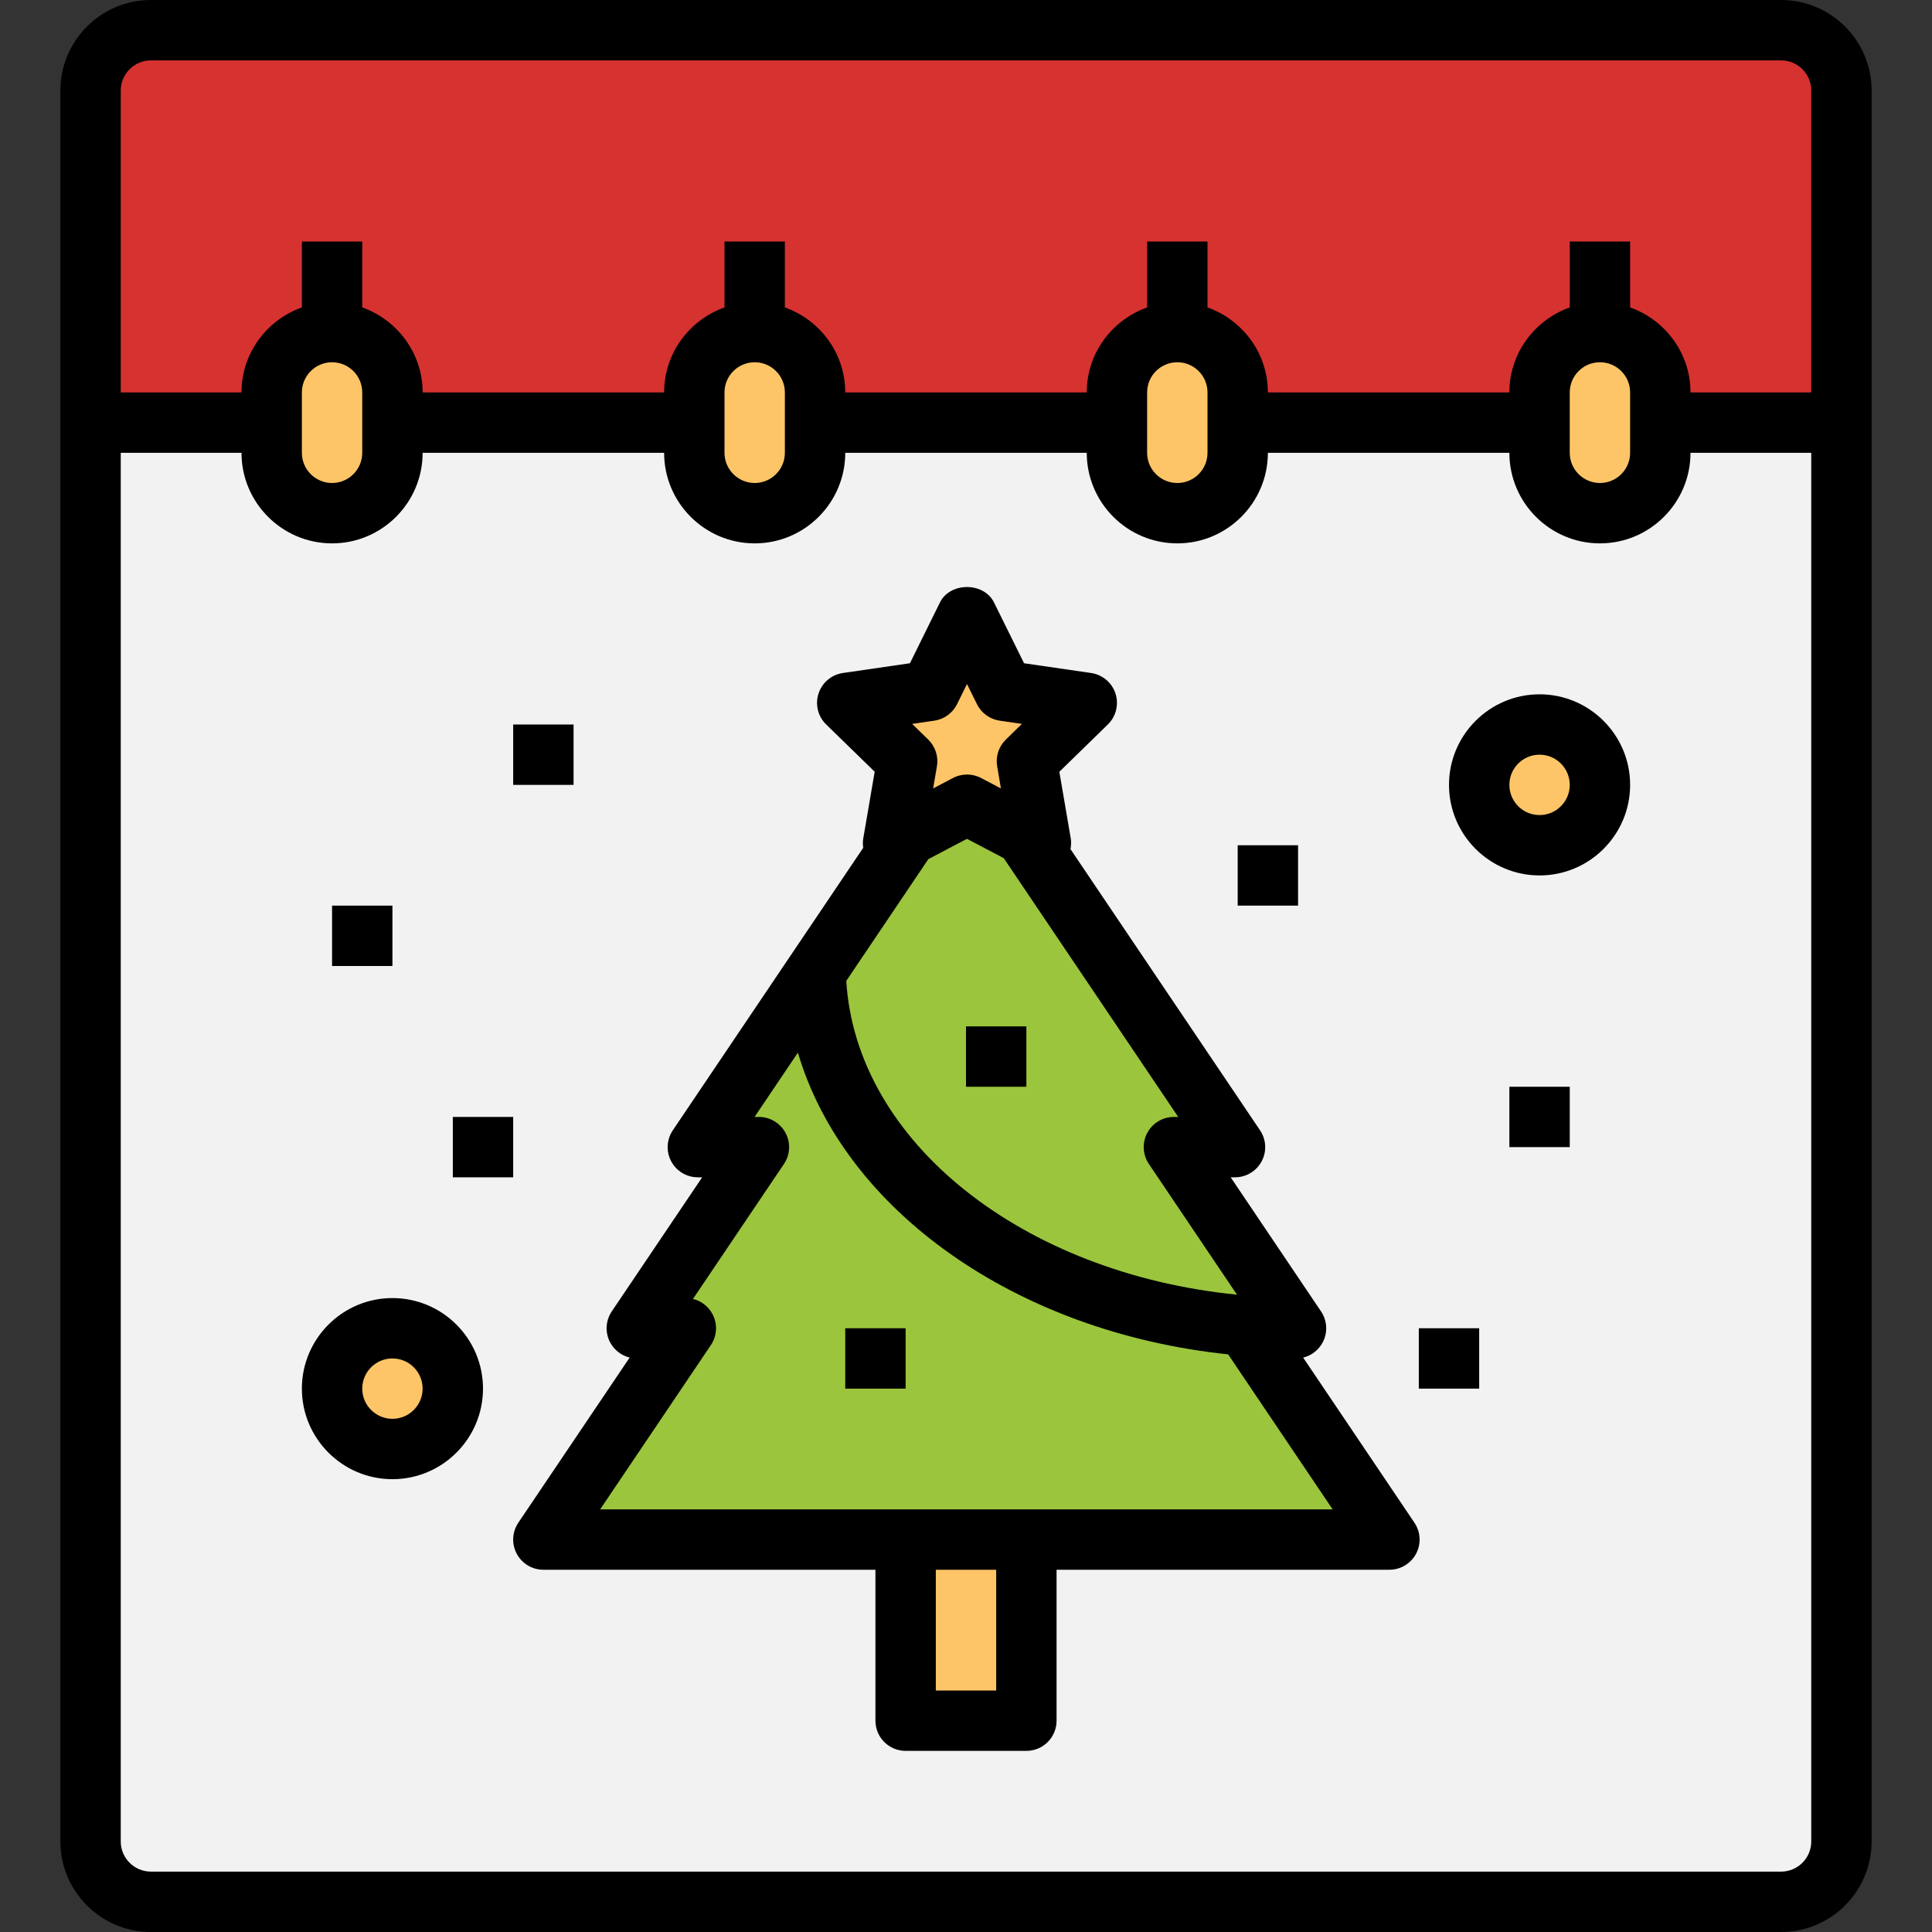 <?xml version="1.0" encoding="iso-8859-1"?>
<!-- Generator: Adobe Illustrator 19.0.0, SVG Export Plug-In . SVG Version: 6.00 Build 0)  -->
<svg version="1.1" id="Capa_1" xmlns="http://www.w3.org/2000/svg" xmlns:xlink="http://www.w3.org/1999/xlink" x="0px" y="0px"
	 viewBox="0 0 512 512" style="enable-background:new 0 0 512 512;" xml:space="preserve">
<rect x="0" y="0" width="512" height="512" fill="#333333" stroke="none"/>
<path style="fill:#F2F2F2;" d="M472,8H40c-8.84,0-16,7.16-16,16v464c0,8.84,7.16,16,16,16h432c8.84,0,16-7.16,16-16V24
	C488,15.16,480.84,8,472,8z"/>
<rect x="24" y="8" style="fill:#D63230;" width="464" height="104"/>
<g>
	<rect x="240" y="408" style="fill:#FDC567;" width="32" height="48"/>
	<circle style="fill:#FDC567;" cx="408" cy="208" r="16"/>
	<circle style="fill:#FDC567;" cx="104" cy="368" r="16"/>
	<path style="fill:#FDC567;" d="M88,136L88,136c-8.84,0-16-7.16-16-16v-16c0-8.84,7.16-16,16-16l0,0c8.84,0,16,7.16,16,16v16
		C104,128.84,96.84,136,88,136z"/>
	<path style="fill:#FDC567;" d="M200,136L200,136c-8.84,0-16-7.16-16-16v-16c0-8.84,7.16-16,16-16l0,0c8.84,0,16,7.16,16,16v16
		C216,128.84,208.84,136,200,136z"/>
	<path style="fill:#FDC567;" d="M312,136L312,136c-8.84,0-16-7.16-16-16v-16c0-8.84,7.16-16,16-16l0,0c8.84,0,16,7.16,16,16v16
		C328,128.84,320.84,136,312,136z"/>
</g>
<polyline style="fill:#9BC53D;" points="244.504,215.624 184.928,304 201.104,304 168.752,352 181.752,352 144,408 368.208,408 
	330.456,352 343.456,352 311.096,304 327.28,304 267.704,215.624 "/>
<g>
	<polygon style="fill:#FDC567;" points="256.264,163.2 266.072,183.072 288,186.256 272.128,201.728 275.88,223.568 
		256.264,213.256 236.648,223.568 240.392,201.728 224.528,186.256 246.456,183.072 	"/>
	<path style="fill:#FDC567;" d="M424,136L424,136c-8.84,0-16-7.16-16-16v-16c0-8.84,7.16-16,16-16l0,0c8.84,0,16,7.16,16,16v16
		C440,128.84,432.84,136,424,136z"/>
</g>
<path d="M408,184c-13.232,0-24,10.768-24,24s10.768,24,24,24s24-10.768,24-24S421.232,184,408,184z M408,216c-4.416,0-8-3.584-8-8
	s3.584-8,8-8s8,3.584,8,8S412.416,216,408,216z"/>
<path d="M104,344c-13.232,0-24,10.768-24,24s10.768,24,24,24s24-10.768,24-24S117.232,344,104,344z M104,376c-4.408,0-8-3.584-8-8
	s3.592-8,8-8s8,3.584,8,8S108.408,376,104,376z"/>
<rect x="88" y="240" width="16" height="16"/>
<rect x="136" y="192" width="16" height="16"/>
<rect x="120" y="296" width="16" height="16"/>
<rect x="400" y="288" width="16" height="16"/>
<rect x="328" y="224" width="16" height="16"/>
<rect x="376" y="352" width="16" height="16"/>
<path d="M345.352,359.776c2.184-0.528,4.08-1.976,5.168-4.016c1.392-2.608,1.224-5.776-0.432-8.224L326.144,312h1.144
	c2.96,0,5.672-1.632,7.064-4.24s1.224-5.776-0.432-8.224l-50.232-74.512c0.168-0.912,0.24-1.848,0.08-2.8l-3.032-17.696
	l12.856-12.536c2.176-2.128,2.96-5.304,2.024-8.192c-0.944-2.896-3.448-5.008-6.464-5.448l-17.768-2.584l-7.952-16.096
	c-2.696-5.472-11.656-5.472-14.344,0l-7.944,16.096l-17.768,2.584c-3.008,0.44-5.512,2.544-6.456,5.448
	c-0.944,2.888-0.16,6.072,2.024,8.192L231.8,204.52l-3.032,17.704c-0.144,0.832-0.12,1.648-0.008,2.456l-50.456,74.856
	c-1.656,2.456-1.824,5.616-0.432,8.224c1.384,2.608,4.104,4.24,7.064,4.24h1.144l-23.952,35.528
	c-1.656,2.456-1.824,5.616-0.432,8.224c1.088,2.04,2.984,3.488,5.168,4.016l-29.496,43.76c-1.656,2.456-1.824,5.616-0.432,8.224
	C138.328,414.368,141.04,416,144,416h88v40c0,4.424,3.584,8,8,8h32c4.424,0,8-3.576,8-8v-40h88.208c2.96,0,5.672-1.632,7.064-4.24
	s1.224-5.776-0.432-8.224L345.352,359.776z M304.472,308.472l23.344,34.632c-56.776-5.656-100.944-40.464-103.544-83.16
	l21.744-32.264l10.24-5.384l9.752,5.128L312.24,296h-1.144c-2.96,0-5.672,1.632-7.064,4.24S302.816,306.016,304.472,308.472z
	 M247.608,190.984c2.608-0.376,4.856-2.016,6.024-4.376l2.632-5.336l2.64,5.336c1.168,2.36,3.416,4,6.024,4.376l5.888,0.856
	l-4.264,4.16c-1.88,1.832-2.744,4.488-2.296,7.08l1,5.864l-5.264-2.768c-1.168-0.616-2.448-0.92-3.72-0.92s-2.56,0.304-3.72,0.92
	l-5.264,2.768l1.008-5.864c0.44-2.592-0.416-5.24-2.304-7.08l-4.264-4.16L247.608,190.984z M264,448h-16v-32h16V448z M159.04,400
	l29.344-43.528c1.656-2.456,1.824-5.616,0.432-8.224c-1.088-2.04-2.984-3.488-5.168-4.016l24.104-35.76
	c1.656-2.456,1.824-5.616,0.432-8.224c-1.4-2.616-4.12-4.248-7.072-4.248h-1.144l11.48-17.04
	c12.384,41.808,57.752,74.056,114.024,79.96L353.168,400H159.04z"/>
<rect x="256" y="272" width="16" height="16"/>
<rect x="224" y="352" width="16" height="16"/>
<path d="M472,0H40C26.768,0,16,10.768,16,24v464c0,13.232,10.768,24,24,24h432c13.232,0,24-10.768,24-24V24
	C496,10.768,485.232,0,472,0z M40,16h432c4.416,0,8,3.584,8,8v80h-32c0-10.416-6.712-19.216-16-22.528V64h-16v17.472
	c-9.288,3.312-16,12.112-16,22.528h-64c0-10.416-6.712-19.216-16-22.528V64h-16v17.472c-9.288,3.312-16,12.112-16,22.528h-64
	c0-10.416-6.712-19.216-16-22.528V64h-16v17.472c-9.288,3.312-16,12.112-16,22.528h-64c0-10.416-6.712-19.216-16-22.528V64H80
	v17.472C70.712,84.784,64,93.584,64,104H32V24C32,19.584,35.592,16,40,16z M432,104v16c0,4.416-3.584,8-8,8s-8-3.584-8-8v-16
	c0-4.416,3.584-8,8-8S432,99.584,432,104z M320,104v16c0,4.416-3.584,8-8,8s-8-3.584-8-8v-16c0-4.416,3.584-8,8-8
	S320,99.584,320,104z M208,104v16c0,4.416-3.592,8-8,8s-8-3.584-8-8v-16c0-4.416,3.592-8,8-8S208,99.584,208,104z M96,104v16
	c0,4.416-3.592,8-8,8s-8-3.584-8-8v-16c0-4.416,3.592-8,8-8S96,99.584,96,104z M472,496H40c-4.408,0-8-3.584-8-8V120h32
	c0,13.232,10.768,24,24,24s24-10.768,24-24h64c0,13.232,10.768,24,24,24s24-10.768,24-24h64c0,13.232,10.768,24,24,24
	s24-10.768,24-24h64c0,13.232,10.768,24,24,24s24-10.768,24-24h32v368C480,492.416,476.416,496,472,496z"/>
<g>
</g>
<g>
</g>
<g>
</g>
<g>
</g>
<g>
</g>
<g>
</g>
<g>
</g>
<g>
</g>
<g>
</g>
<g>
</g>
<g>
</g>
<g>
</g>
<g>
</g>
<g>
</g>
<g>
</g>
</svg>
